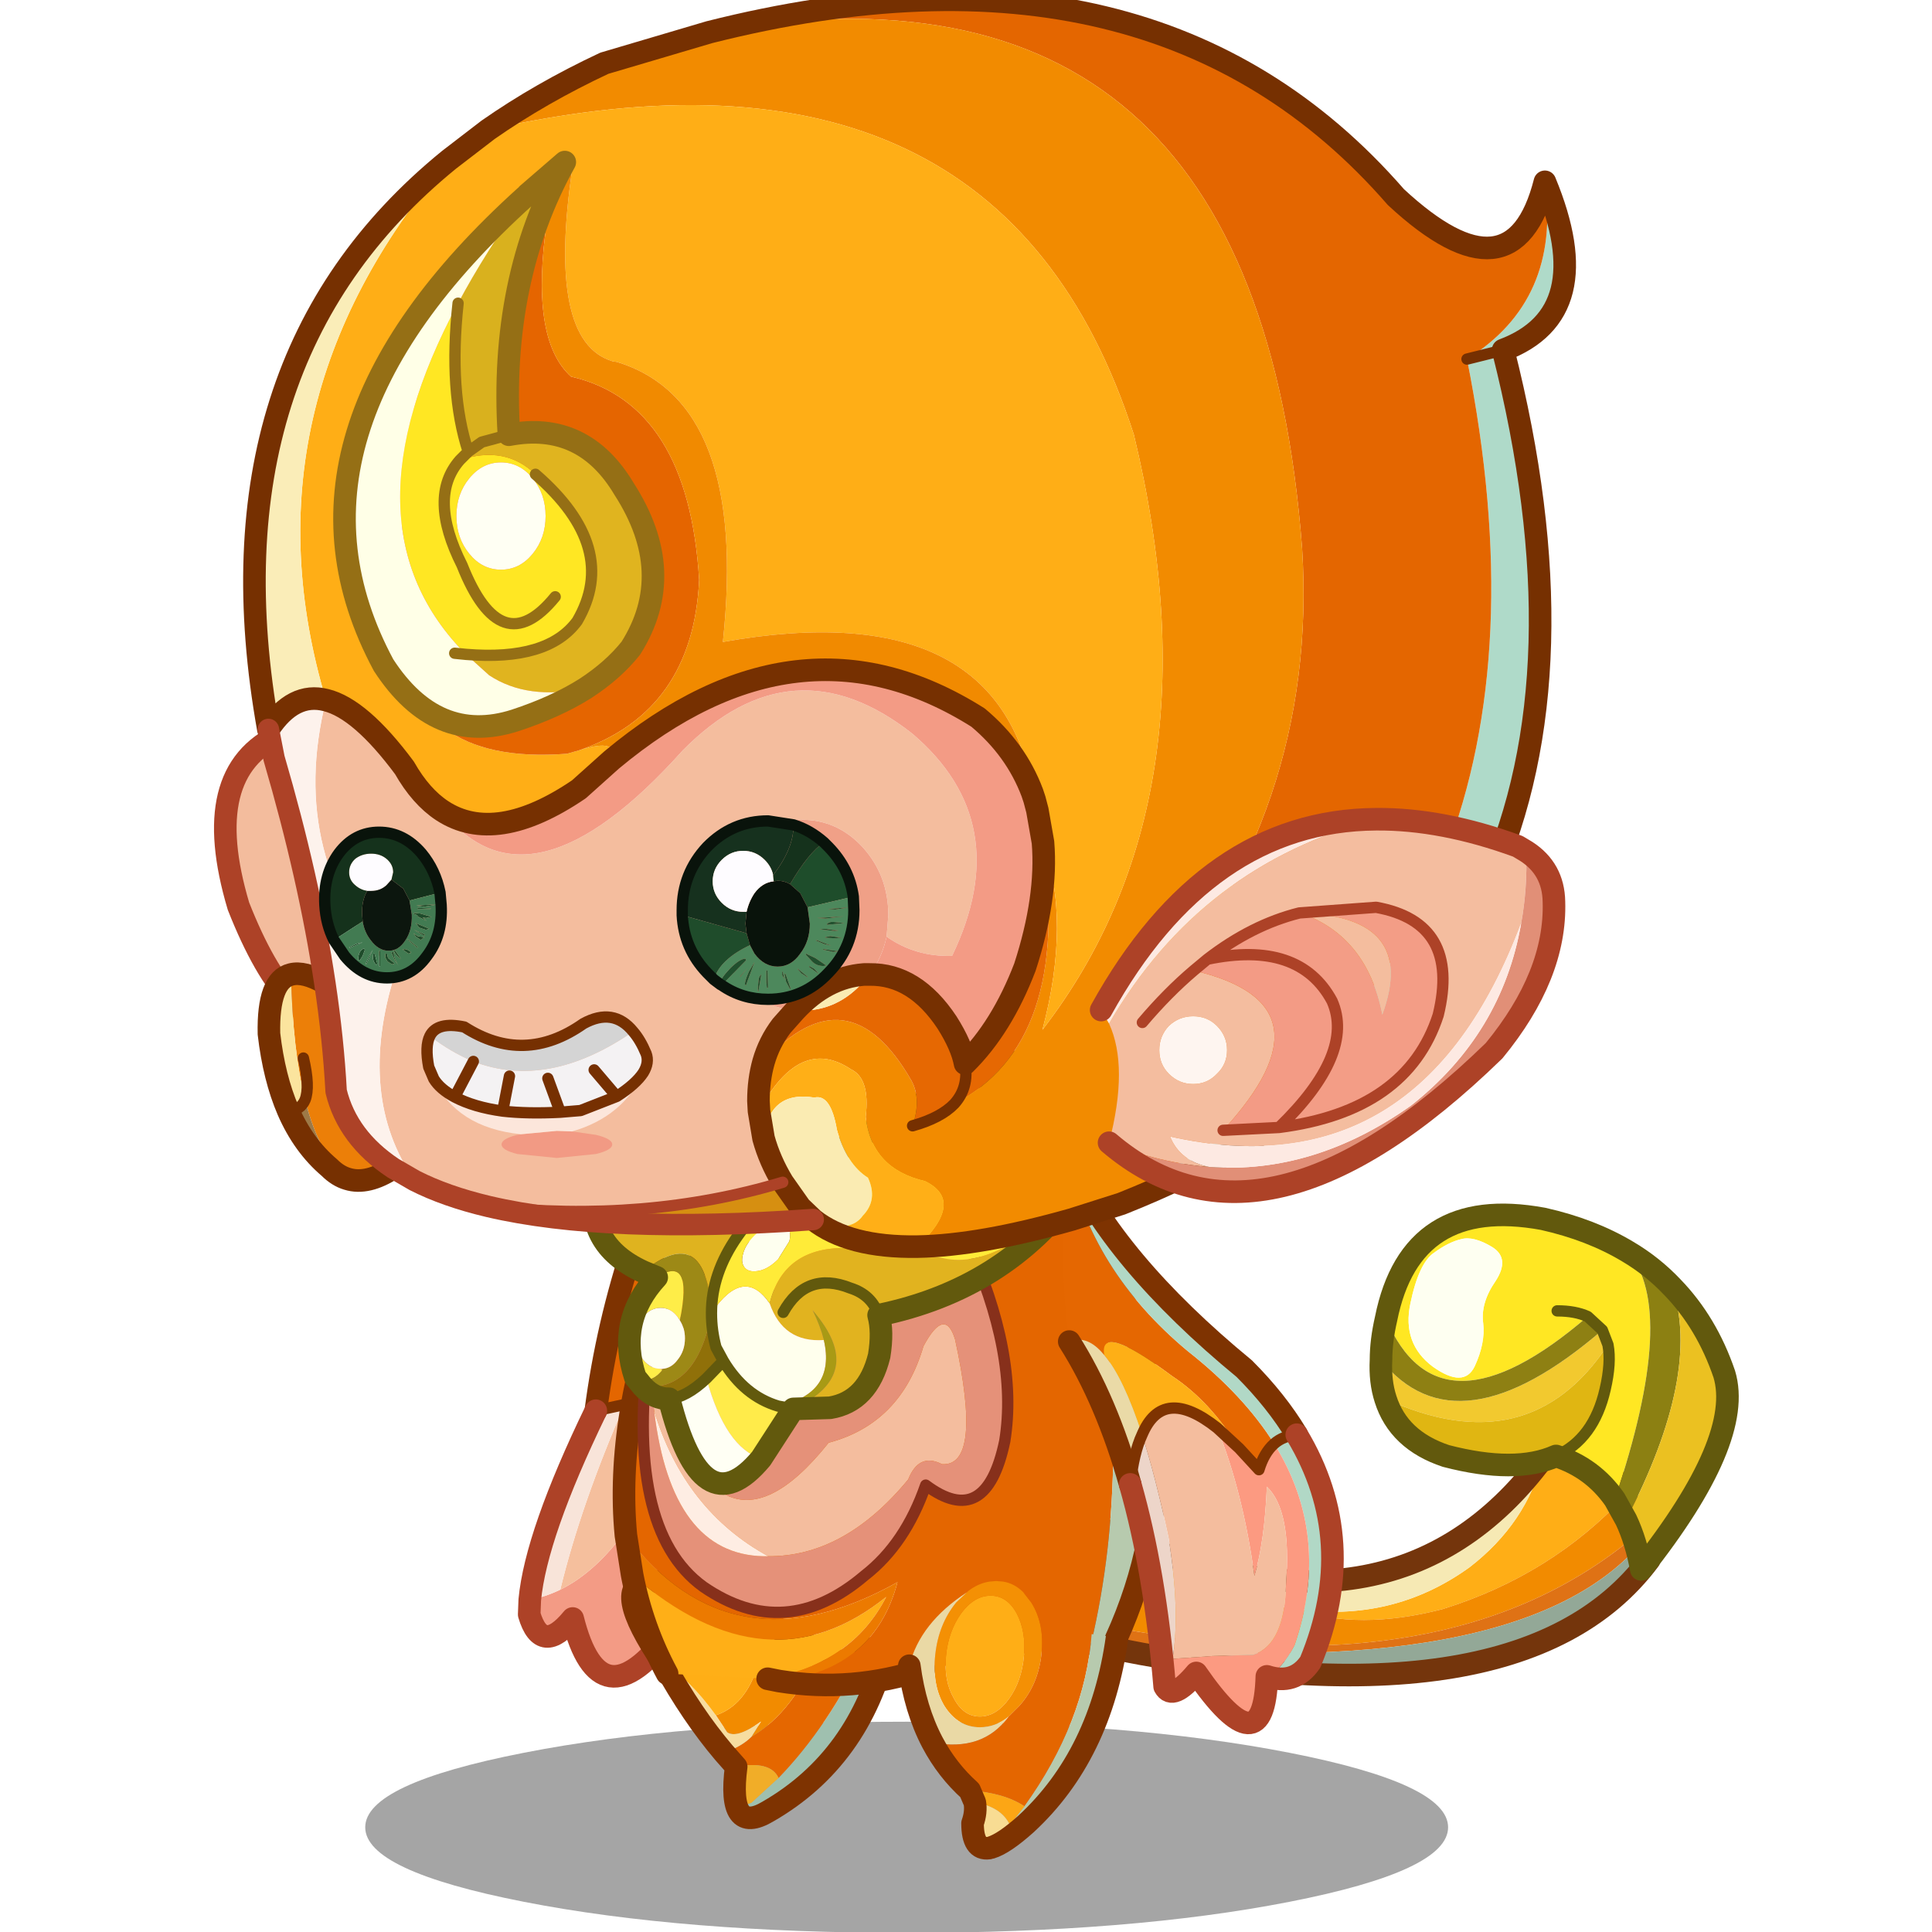 <svg xmlns:ffdec="https://www.free-decompiler.com/flash" xmlns:xlink="http://www.w3.org/1999/xlink" ffdec:objectType="frame" height="90" width="90" xmlns="http://www.w3.org/2000/svg"><use ffdec:characterId="26" height="91.25" transform="translate(0 -.5)" width="90.85" xlink:href="#a"/><defs><g id="a" transform="translate(0 .5)"><use ffdec:characterId="10" height="90" width="90.85" xlink:href="#b"/><use ffdec:characterId="25" height="105.2" transform="translate(4.558 -.52) scale(.868)" width="88.1" xlink:href="#c"/></g><g id="b"><use ffdec:characterId="8" height="90" width="90.85" xlink:href="#d"/><use ffdec:characterId="9" height="0" transform="matrix(.677 0 0 .676 12.6 .55)" width="0" xlink:href="#sprite9"/></g><g id="d"><use ffdec:characterId="6" height="90" width="90.85" xlink:href="#e"/><use ffdec:characterId="7" height="0" transform="matrix(.511 0 0 .511 5.55 0)" width="0" xlink:href="#sprite8"/></g><g id="e" transform="translate(.85)"><use ffdec:characterId="4" height="90" width="90" xlink:href="#f"/><use ffdec:characterId="5" height="0" transform="matrix(.854 0 0 .854 -.85 12.25)" width="0" xlink:href="#sprite7"/></g><g id="f"><use ffdec:characterId="1" height="0" transform="matrix(.665 0 0 .664 0 8.2)" width="0" xlink:href="#sprite5"/><use ffdec:characterId="3" height="83.3" transform="scale(1.449 1.08)" width="62.1" xlink:href="#g"/></g><g id="c" transform="translate(6.85 .6)"><use ffdec:characterId="11" height="18.7" transform="matrix(.606 0 0 .606 7.5 92.4)" width="95.9" xlink:href="#h"/><use ffdec:characterId="12" height="40.45" transform="matrix(.606 0 0 .606 15.694 66.044)" width="16.45" xlink:href="#i"/><use ffdec:characterId="13" height="22.95" transform="matrix(.606 0 0 .606 21.227 84.269)" width="24.5" xlink:href="#j"/><use ffdec:characterId="14" height="42.75" transform="matrix(.606 0 0 .606 45.744 64.594)" width="58.55" xlink:href="#k"/><use ffdec:characterId="15" height="46.6" transform="matrix(.606 0 0 .606 20.794 62.794)" width="49.05" xlink:href="#l"/><use ffdec:characterId="16" height="24.65" transform="matrix(.606 0 0 .606 36.094 84.85)" width="20.4" xlink:href="#m"/><use ffdec:characterId="17" height="52.05" transform="matrix(.606 0 0 .606 44.586 61.544)" width="25.45" xlink:href="#n"/><use ffdec:characterId="18" height="40.15" transform="matrix(.606 0 0 .606 19.144 55.887)" width="47.95" xlink:href="#o"/><use ffdec:characterId="19" height="112.4" transform="matrix(.606 0 0 .606 -.606 -.606)" width="120.6" xlink:href="#p"/><use ffdec:characterId="20" height="16.8" transform="matrix(.606 0 0 .606 5.03 43.753)" width="47.85" xlink:href="#q"/></g><g id="i"><path d="m13.8 15.05-1.35 19.6q-6.2 8.25-8.6-1.3Q1.1 36.7 0 33l.05-1.3q1.35-.25 2.7-.9 6.5-3.2 11.05-15.75" fill="#f39b85" fill-rule="evenodd" transform="translate(1 1)"/><path d="M8.45 14.4q2.6-.25 5.35.65Q9.25 27.6 2.75 30.8q1.85-7.6 5.7-16.4" fill="#f5bf9d" fill-rule="evenodd" transform="translate(1 1)"/><path d="M.05 31.7Q.6 25.9 5.9 14.95l2.55-.55q-3.85 8.8-5.7 16.4-1.35.65-2.7.9" fill="#f8e4d9" fill-rule="evenodd" transform="translate(1 1)"/><path d="M5.9 14.95Q6.9 7.3 9.35 0l5.1 5.7-.65 9.35q-2.75-.9-5.35-.65l-2.55.55" fill="#e46600" fill-rule="evenodd" transform="translate(1 1)"/><path d="M6.9 15.95Q7.9 8.3 10.35 1l5.1 5.7-.65 9.35" fill="none" stroke="#7e3301" stroke-linecap="round" stroke-linejoin="round" stroke-width="2"/><path d="m5.9 14.95 2.55-.55q2.6-.25 5.35.65" fill="none" stroke="#7e3301" stroke-linecap="round" stroke-linejoin="round" transform="translate(1 1)"/><path d="m14.8 16.05-1.35 19.6q-6.2 8.25-8.6-1.3Q2.1 37.7 1 34l.05-1.3q.55-5.8 5.85-16.75" fill="none" stroke="#ad4227" stroke-linecap="round" stroke-linejoin="round" stroke-width="2"/></g><g id="j"><path d="M10.2 11.5Q14.65 6.9 17.9.05L19.75 0Q17.35 9.8 9.3 14.45q-3.65 2.2-2.85-3.95.05 3.85 1.35 3.2l2.4-2.2" fill="#9fc0af" fill-rule="evenodd" transform="translate(3.75 6.9)"/><path d="M17.9.05Q14.65 6.9 10.2 11.5q-.7-1.55-3.75-1l-1.1-1.25q1.55-.5 2.45-1.4 3.75-2.2 5.95-7.65L17.9.05" fill="#e56700" fill-rule="evenodd" transform="translate(3.75 6.9)"/><path d="M13.75.2q-2.2 5.45-5.95 7.65l.85-1.35q-2.15 1.55-3 .95l-1-1.5q2.65-.9 3.7-4.4L13.75.2" fill="#f28b00" fill-rule="evenodd" transform="translate(3.75 6.9)"/><path d="M7.8 7.85q-.9.9-2.45 1.4-2.8-3.3-5.35-7.9 2.3 1.35 4.65 4.6l1 1.5q.85.6 3-.95L7.8 7.85" fill="#f7dda0" fill-rule="evenodd" transform="translate(3.75 6.9)"/><path d="M4.65 5.95Q2.3 2.7 0 1.35-9.45-12.6 13.75.2l-5.4 1.35q-1.05 3.5-3.7 4.4" fill="#ffae16" fill-rule="evenodd" transform="translate(3.75 6.9)"/><path d="m10.2 11.5-2.4 2.2q-1.3.65-1.35-3.2 3.05-.55 3.75 1" fill="#f1ad28" fill-rule="evenodd" transform="translate(3.75 6.9)"/><path d="M10.2 17.4q-.8 6.15 2.85 3.95Q21.1 16.7 23.5 6.9l-1.85.05M9.1 16.15l1.1 1.25m7.3-10.3Q-5.7-5.7 3.75 8.25q2.55 4.6 5.35 7.9" fill="none" stroke="#7e3301" stroke-linecap="round" stroke-linejoin="round" stroke-width="2"/></g><g id="k"><path d="M18.2 34.9q8.65 1.25 15.5-3.7 5.05-3.9 6.5-9.65 4.45-1.9 7.3 3.3-6.55 7.05-16.15 10.05-7.45 1.95-13.15 0" fill="#ffae16" fill-rule="evenodd" transform="translate(1 1)"/><path d="M1.45 27.9q9.1 5.9 16.75 7 5.7 1.95 13.15 0 9.6-3 16.15-10.05L48.85 28Q31.9 42.7.25 36.15l1.2-8.25" fill="#f28b00" fill-rule="evenodd" transform="translate(1 1)"/><path d="m0 37.95.25-1.8Q31.9 42.7 48.85 28l.25.8Q38.35 41.8 0 37.95" fill="#df7215" fill-rule="evenodd" transform="translate(1 1)"/><path d="m49.1 28.8.5 1.75Q38 46.1 0 37.95q38.35 3.85 49.1-9.15" fill="#93a897" fill-rule="evenodd" transform="translate(1 1)"/><path d="M40.2 21.55q-1.45 5.75-6.5 9.65-6.85 4.95-15.5 3.7-7.65-1.1-16.75-7Q26.8 39.5 40.2 21.55" fill="#f6e9b4" fill-rule="evenodd" transform="translate(1 1)"/><path d="M41.2 22.55Q27.8 40.5 2.45 28.9l-1.2 8.25-.25 1.8q38 8.15 49.6-7.4l-.5-1.75-.25-.8-1.35-3.15q-2.85-5.2-7.3-3.3z" fill="none" stroke="#74350c" stroke-linecap="round" stroke-linejoin="round" stroke-width="2"/><path d="M32.95 2.15q-1.1.25-2.4 1.2-1.35.9-2.1 4.5-.75 3.55 2 5.6 2.75 1.95 3.7-.05.95-2.05.75-3.8-.25-1.8 1.1-3.75 1.3-2-.3-3-1.65-1-2.75-.7M26.3 9.2q2.2-11 13.9-8.85 4.25.95 7.5 2.9 4.5 5.15-1.15 21.95-1.95-2.8-5.2-3.85 3.35-1.5 4.35-5.9.55-2.35.25-3.95l-.5-1.3-1.3-1.2Q31 20.3 26.3 9.2m15.15-.7q1.6 0 2.7.5-1.1-.5-2.7-.5" fill="#ffe723" fill-rule="evenodd" transform="translate(1 1)"/><path d="M26.25 16.3q-.5-1.55-.4-3.45 6.75 8.4 19.6-2.65l.5 1.3q-7 10.6-19.7 4.8" fill="#f2c92f" fill-rule="evenodd" transform="translate(1 1)"/><path d="M25.85 12.85q0-1.7.45-3.65Q31 20.3 44.15 9l1.3 1.2q-12.85 11.05-19.6 2.65" fill="#8e8013" fill-rule="evenodd" transform="translate(1 1)"/><path d="M41.35 21.35q-3.6 1.6-9.75 0-4.2-1.4-5.35-5.05 12.7 5.8 19.7-4.8.3 1.6-.25 3.95-1 4.4-4.35 5.9" fill="#e0b612" fill-rule="evenodd" transform="translate(1 1)"/><path d="M47.7 3.25q2.2 1.3 3.95 3.15 2.6 7.7-4.1 20.6l-1-1.8Q52.2 8.4 47.7 3.25" fill="#8c8012" fill-rule="evenodd" transform="translate(1 1)"/><path d="M51.65 6.4q3.05 3.15 4.6 7.7Q58 19.9 48.9 31.4q-.45-2.5-1.35-4.4 6.7-12.9 4.1-20.6" fill="#ebc121" fill-rule="evenodd" transform="translate(1 1)"/><path d="M32.95 2.15q1.1-.3 2.75.7 1.6 1 .3 3-1.35 1.95-1.1 3.75.2 1.75-.75 3.8-.95 2-3.7.05-2.75-2.05-2-5.6.75-3.6 2.1-4.5 1.3-.95 2.4-1.2" fill="#fefff1" fill-rule="evenodd" transform="translate(1 1)"/><path d="M26.85 13.85q0-1.7.45-3.65 2.2-11 13.9-8.85 4.25.95 7.5 2.9 2.2 1.3 3.95 3.15 3.05 3.15 4.6 7.7Q59 20.9 49.9 32.4q-.45-2.5-1.35-4.4l-1-1.8q-1.95-2.8-5.2-3.85-3.6 1.6-9.75 0-4.2-1.4-5.35-5.05-.5-1.55-.4-3.45" fill="none" stroke="#62590d" stroke-linecap="round" stroke-linejoin="round" stroke-width="2"/><path d="M45.45 10.2 44.15 9q-1.1-.5-2.7-.5m4 1.7.5 1.3q.3 1.6-.25 3.95-1 4.4-4.35 5.9" fill="none" stroke="#62590d" stroke-linecap="round" stroke-linejoin="round" transform="translate(1 1)"/></g><g id="l"><path d="M.15 31.35Q-.85 20.95 4 8l34.75-8 2.85 4.8q3.55 20.1-.25 36.1l-14.8 2.3q-6.35 2.1-12.85 1.05 8.45-1 10.5-8.75Q9.55 43.7.15 31.35" fill="#e46600" fill-rule="evenodd" transform="translate(1 1)"/><path d="M41.35 40.9q3.8-16 .25-36.1 9.85 18.35 1.95 35.75l-2.2.35" fill="#b7caae" fill-rule="evenodd" transform="translate(1 1)"/><path d="m12.7 44.05-8.9-.45Q1.6 39.5.7 34.85q12 10.4 22.5 1.95-3.05 5.95-10.5 7.25" fill="#ffaf17" fill-rule="evenodd" transform="translate(1 1)"/><path d="M12.7 44.05q7.45-1.3 10.5-7.25Q12.7 45.25.7 34.85l-.55-3.5Q9.55 43.7 24.2 35.5q-2.05 7.75-10.5 8.75l-1-.2" fill="#ec7a00" fill-rule="evenodd" transform="translate(1 1)"/><path d="M1.7 35.85q.9 4.65 3.1 8.75M42.6 5.8 39.75 1 5 9Q.15 21.95 1.15 32.35l.55 3.5m13 9.4q6.5 1.05 12.85-1.05M42.6 5.8q9.85 18.35 1.95 35.75m-30.85 3.5 1 .2" fill="none" stroke="#7e3301" stroke-linecap="round" stroke-linejoin="round" stroke-width="2"/><path d="M2.25 14h.1Q7.3 36.7 18.1 23.15q6.4-1.7 8.4-8.55 1.9-3.55 2.8-.6 2.45 11.25-1.15 11.05-2.05-1.05-3 1.35-5.65 6.85-12.4 6.8-7.4-4.05-10.1-12.85-.35-2.85-.4-6.35" fill="#f4bd9e" fill-rule="evenodd" transform="translate(1 1)"/><path d="m2.35 14-.05-.15v-.15l.05-.4L30.3 5.15Q34.95 15.3 33.7 23q-1.65 7.9-7 3.9-1.8 5.2-5.4 8-7.05 6-14.3 1Q-.05 30.8 2.25 14q.05 3.5.4 6.35 1.55 12.7 9.7 12.85h.4q6.75.05 12.4-6.8.95-2.4 3-1.35 3.6.2 1.15-11.05-.9-2.95-2.8.6-2 6.85-8.4 8.55Q7.3 36.7 2.35 14" fill="#e59179" fill-rule="evenodd" transform="translate(1 1)"/><path d="M2.65 20.35q2.7 8.8 10.1 12.85h-.4q-8.15-.15-9.7-12.85" fill="#feede3" fill-rule="evenodd" transform="translate(1 1)"/><path d="m2.3 13.7.05-.4L30.3 5.15Q34.95 15.3 33.7 23q-1.65 7.9-7 3.9-1.8 5.2-5.4 8-7.05 6-14.3 1Q-.05 30.8 2.25 14" fill="none" stroke="#87301b" stroke-linecap="round" stroke-linejoin="round" transform="translate(1 1)"/></g><g id="m"><path d="M4.6 2.85Q5.75 1.3 7.2 1.3q1.45 0 2.3 1.55.85 1.6.65 3.8-.2 2.2-1.3 3.75Q7.7 12 6.25 12q-1.45 0-2.3-1.6-.9-1.55-.7-3.75.2-2.2 1.35-3.8" fill="#ffae16" fill-rule="evenodd" transform="translate(1)"/><path d="M4.6 2.85q-1.15 1.6-1.35 3.8-.2 2.2.7 3.75.85 1.6 2.3 1.6 1.45 0 2.6-1.6 1.1-1.55 1.3-3.75.2-2.2-.65-3.8Q8.65 1.3 7.2 1.3q-1.45 0-2.6 1.55M8.8 12q-1.15.95-2.55.95-1.95 0-3.15-1.9Q2 9.2 2.3 6.5q.3-2.7 1.85-4.6L5.1 1l.1-.1Q6.1.2 7.1.05L7.7 0l.6.05q1 .15 1.8.95l.7.9q1.2 1.9.9 4.6-.3 2.7-1.95 4.55L8.8 12" fill="#f49004" fill-rule="evenodd" transform="translate(1)"/><path d="m5.1 1-.95.9Q2.6 3.8 2.3 6.5q-.3 2.7.8 4.55 1.2 1.9 3.15 1.9 1.4 0 2.55-.95-2.3 3.15-6.75 2.3Q.5 11.35 0 7.5.95 3.7 5.1 1" fill="#ead9a5" fill-rule="evenodd" transform="translate(1)"/><path d="M2.05 14.3q4.45.85 6.75-2.3l.95-.95Q11.4 9.2 11.7 6.5q.3-2.7-.9-4.6l-.7-.9 6.05 3.7q-.6 7.8-5.95 15.25-1.8-1.2-4.85-1.4-2-1.8-3.3-4.25" fill="#e46600" fill-rule="evenodd" transform="translate(1)"/><path d="m16.15 4.7 2.25.3q-1.45 10.4-8.05 16.5-1.95 1.75-3.1 2.1l1.65-2 1.3-1.65q5.35-7.45 5.95-15.25" fill="#b7caae" fill-rule="evenodd" transform="translate(1)"/><path d="m5.8 19.6-.45-1.05q3.05.2 4.85 1.4L8.9 21.6q-.75-1.6-3.1-2" fill="#fca615" fill-rule="evenodd" transform="translate(1)"/><path d="m7.25 23.6-.2.05q-1.45.2-1.45-2.2.35-1 .2-1.85 2.35.4 3.1 2l-1.65 2" fill="#f8dc93" fill-rule="evenodd" transform="translate(1)"/><path d="M1 7.5q.5 3.85 2.05 6.8 1.3 2.45 3.3 4.25l.45 1.05q.15.85-.2 1.85 0 2.4 1.45 2.2M19.4 5q-1.45 10.4-8.05 16.5-1.95 1.75-3.1 2.1" fill="none" stroke="#7e3301" stroke-linecap="round" stroke-linejoin="round" stroke-width="2"/></g><g id="n"><path d="M15.6 25.7q-2.6-4.2-5.95-6.4-6.5-4.85-6-1.85-1.5-1.85-3.1-1.2Q-.5 8.7.4 0q2.05 9.95 10.65 17.1Q16 21 18.7 25.3q-.9.8-1.35 2.3l-1.75-1.9" fill="#e56701" fill-rule="evenodd" transform="translate(.6 1)"/><path d="M18.7 25.3Q16 21 11.05 17.1 2.45 9.95.4 0q4.05 9.1 15.65 18.65 2.85 2.85 4.65 5.85-1.2.1-2 .8.8-.7 2-.8 5.65 9.4 1.2 20.15-1.4 2.05-3.85 1.25 1.25-.5 2.45-2.75 3.3-9.65-1.8-17.85" fill="#b1d8c6" fill-rule="evenodd" transform="translate(.6 1)"/><path d="m15.6 25.7 1.75 1.9q.45-1.5 1.35-2.3 5.1 8.2 1.8 17.85-1.2 2.25-2.45 2.75-.25 8.4-6.25-.3-2.1 2.5-2.8 1.2l.7-2.45 3.55-.25 3.6-.1q2.8-.95 2.9-6.3.5-6.5-1.7-8.6-.2 4.85-1.1 7.9-1-7.35-3.3-13.1l1.95 1.8" fill="#fc9a81" fill-rule="evenodd" transform="translate(.6 1)"/><path d="M7 24.5q1.85-4.4 6.65-.6 2.3 5.75 3.3 13.1.9-3.05 1.1-7.9 2.2 2.1 1.7 8.6-.1 5.35-2.9 6.3l-3.6.1-3.55.25q.7-4.15-.35-10.7Q8.2 28.2 7 24.5" fill="#f4bd9e" fill-rule="evenodd" transform="translate(.6 1)"/><path d="M3.65 17.45q-.5-3 6 1.85 3.35 2.2 5.95 6.4l-1.95-1.8q-4.8-3.8-6.65.6-1.65-5.05-3.35-7.05" fill="#feaf16" fill-rule="evenodd" transform="translate(.6 1)"/><path d="M5.95 28.9q.3-2.8 1.05-4.4 1.2 3.7 2.35 9.15 1.05 6.55.35 10.7L9 46.8q-.85-10.2-3.05-17.9" fill="#edd5c9" fill-rule="evenodd" transform="translate(.6 1)"/><path d="M.55 16.25q1.6-.65 3.1 1.2 1.7 2 3.35 7.05-.75 1.6-1.05 4.4-2.1-7.45-5.4-12.65" fill="#eadaa7" fill-rule="evenodd" transform="translate(.6 1)"/><path d="M21.3 25.5q-1.8-3-4.65-5.85Q5.05 10.1 1 1m.15 16.25q3.3 5.2 5.4 12.65" fill="none" stroke="#7e3301" stroke-linecap="round" stroke-linejoin="round" stroke-width="2"/><path d="m15.6 25.7 1.75 1.9q.45-1.5 1.35-2.3.8-.7 2-.8M7 24.5q1.85-4.4 6.65-.6l1.95 1.8m-9.65 3.2q.3-2.8 1.05-4.4" fill="none" stroke="#7e3301" stroke-linecap="round" stroke-linejoin="round" transform="translate(.6 1)"/><path d="M18.65 46.9q2.45.8 3.85-1.25 4.45-10.75-1.2-20.15M6.55 29.9q2.2 7.7 3.05 17.9.7 1.3 2.8-1.2 6 8.7 6.25.3" fill="none" stroke="#ad4227" stroke-linecap="round" stroke-linejoin="round" stroke-width="2"/></g><g id="o"><path d="M20.4 17.6q-3.6.25-4.8-3.25 1.25-5.05 6.95-4.9l8.2.85q4.95 1.3 12-5.9-6.3 8.7-17.5 11-.6-1.8-2.5-2.4-3.9-1.55-5.95 2.15 2.05-3.7 5.95-2.15 1.9.6 2.5 2.4.4 1.45.05 3.6-1 4.05-4.35 4.6l-3.25.1q6.65-3.05 1.7-8.75.7 1.45 1 2.65" fill="#e1b31f" fill-rule="evenodd" transform="translate(1 8.85)"/><path d="M10.45 15.25v-.05q2.85-4.2 5.15-.85 1.2 3.5 4.8 3.25 1.1 4.75-4.05 5.85-3-.9-4.85-4l-.65-1.2q-.4-1.5-.4-3" fill="#ffffed" fill-rule="evenodd" transform="translate(1 8.85)"/><path d="m17.35 8.85-1 1.6q-.8.8-1.6 1-.9.2-1.3-.2-.45-.45-.2-1.3.2-.8 1-1.6.75-.75 1.6-1 .85-.25 1.3.2.4.4.2 1.3" fill="#feffef" fill-rule="evenodd" transform="translate(1 8.85)"/><path d="M17.35 8.85q.2-.9-.2-1.3-.45-.45-1.3-.2-.85.25-1.6 1-.8.8-1 1.6-.25.85.2 1.3.4.4 1.3.2.8-.2 1.6-1l1-1.6m-1.75 5.5q-2.3-3.35-5.15.85 0-7 9.25-13.2 30.15-18.65 25.65-2l-2.6 4.4q-7.05 7.2-12 5.9l-8.2-.85q-5.7-.15-6.95 4.9" fill="#ffeb38" fill-rule="evenodd" transform="translate(1 8.85)"/><path d="M10.45 15.2q-.5-8.15-6.05-3.65Q-.95 9.1.2 3.6L19.7 2q-9.25 6.2-9.25 13.2" fill="#dfb31f" fill-rule="evenodd" transform="translate(1 8.85)"/><path d="M10.45 15.2v.05q-1.35 7-6.1 6.45l-.65-.8q1.3.65 2.35-.6v-.05l.05-.1q.8-.05 1.35-.8.65-.8.65-1.9 0-.9-.45-1.6 1.2-5.9-2.05-3.8l-1.2-.5q5.55-4.5 6.05 3.65" fill="#9d8916" fill-rule="evenodd" transform="translate(1 8.85)"/><path d="M5.6 12.05q3.25-2.1 2.05 3.8l-.2-.3q-.6-.8-1.5-.8t-1.55.8q-.6.8-.6 1.9 0 1.1.6 1.9.65.8 1.55.8l.1.1v.05Q5 21.55 3.7 20.9q-1.65-5 1.9-8.85" fill="#feed48" fill-rule="evenodd" transform="translate(1 8.85)"/><path d="M11.5 19.45q1.85 3.1 4.85 4l1.35.25-2.85 4.4Q11.7 27.15 10 21l1.5-1.55" fill="#ffeb4a" fill-rule="evenodd" transform="translate(1 8.85)"/><path d="M6.7 22.8q1.5-.1 3.3-1.8 1.7 6.15 4.85 7.1-5.25 6.3-8.15-5.3" fill="#fffff4" fill-rule="evenodd" transform="translate(1 8.85)"/><path d="M16.35 23.45q5.15-1.1 4.05-5.85-.3-1.2-1-2.65 4.95 5.7-1.7 8.75l-1.35-.25" fill="#a89a15" fill-rule="evenodd" transform="translate(1 8.85)"/><path d="M10.45 15.25q0 1.5.4 3l.65 1.2L10 21q-1.8 1.7-3.3 1.8-1.3.05-2.35-1.1 4.75.55 6.1-6.45" fill="#907009" fill-rule="evenodd" transform="translate(1 8.85)"/><path d="M7.65 15.85q.45.7.45 1.6 0 1.1-.65 1.9-.55.75-1.35.8h-.15q-.9 0-1.55-.8-.6-.8-.6-1.9 0-1.1.6-1.9.65-.8 1.55-.8t1.5.8l.2.3" fill="#fefff2" fill-rule="evenodd" transform="translate(1 8.85)"/><path d="m5.4 20.4 1.2.5q-3.55 3.85-1.9 8.85l.65.8q1.05 1.15 2.35 1.1 2.9 11.6 8.15 5.3l2.85-4.4 3.25-.1q3.35-.55 4.35-4.6.35-2.15-.05-3.6 11.2-2.3 17.5-11l2.6-4.4q4.5-16.65-25.65 2l-19.5 1.6q-1.15 5.5 4.2 7.95" fill="none" stroke="#62590d" stroke-linecap="round" stroke-linejoin="round" stroke-width="2"/><path d="M10.45 15.25q0 1.5.4 3l.65 1.2q1.85 3.1 4.85 4l1.35.25m-11-.9q1.5-.1 3.3-1.8l1.5-1.55m5.3-4.3q2.05-3.7 5.95-2.15 1.9.6 2.5 2.4m-14.8-.2q0-7 9.25-13.2" fill="none" stroke="#62590d" stroke-linecap="round" stroke-linejoin="round" transform="translate(1 8.85)"/></g><g id="p"><path d="M4.85 65.05 11.2 90.6Q5.7 91.8 1.15 80.25q-3.55-11.9 3.7-15.2" fill="#f3bc9d" fill-rule="evenodd" transform="translate(1 1)"/><path d="M5.85 66.05q-7.25 3.3-3.7 15.2Q6.7 92.8 12.2 91.6L5.85 66.05z" fill="none" stroke="#ad4227" stroke-linecap="round" stroke-linejoin="round" stroke-width="2"/><path d="M7.05 97.4Q5.95 93 5.8 86.3q1.15-.3 3 .75.75 5 1 9.6 1 4.1 5.05 6.8-2.3 1.5-4.05.95-2.5-2.05-3.75-7 .45-1.15-.15-3.7.6 2.55.15 3.7" fill="#ec7f08" fill-rule="evenodd" transform="translate(1 1)"/><path d="M5.8 86.3q.15 6.7 1.25 11.1-.4.95-1.5.95-1.25-2.9-1.7-6.8-.1-4.75 1.95-5.25" fill="#fbe49e" fill-rule="evenodd" transform="translate(1 1)"/><path d="M10.8 104.4q-.85-.25-1.6-1-2.3-1.95-3.65-5.05 1.1 0 1.5-.95 1.25 4.95 3.75 7" fill="#9d7947" fill-rule="evenodd" transform="translate(1 1)"/><path d="M6.55 99.35q-1.25-2.9-1.7-6.8-.1-4.75 1.95-5.25 1.15-.3 3 .75m6.05 16.4q-2.3 1.5-4.05.95-.85-.25-1.6-1-2.3-1.95-3.65-5.05" fill="none" stroke="#763001" stroke-linecap="round" stroke-linejoin="round" stroke-width="2"/><path d="M7.05 97.4q.45-1.15-.15-3.7m-1.35 4.65q1.1 0 1.5-.95" fill="none" stroke="#763001" stroke-linecap="round" stroke-linejoin="round" transform="translate(1 1)"/><path d="M116.85 16.1q4.85 11.7-3.7 14.9 14.3 56.5-33.8 75.6l-4.4 1.4 6.65-3.3q38.6-21.45 28.35-72.9 8.35-5.2 6.9-15.7m-3.7 14.9-3.2.8 3.2-.8" fill="#afdac9" fill-rule="evenodd" transform="translate(1 1)"/><path d="M42.85 2.85q39.45-9.95 60.8 14.6 10.4 9.65 13.2-1.35 1.45 10.5-6.9 15.7 10.25 51.45-28.35 72.9l-.15-15.1q15.35-17.85 13.9-41-4.1-54.4-52.5-45.75" fill="#e46600" fill-rule="evenodd" transform="translate(1 1)"/><path d="M23.25 11.5q4.65-3.25 10.3-5.9l9.3-2.75q48.4-8.65 52.5 45.75 1.45 23.15-13.9 41l.15 15.1-6.65 3.3q-8.1 2.3-13.65 2.4 4.25-4.05.65-5.8-4.75-1.1-5.25-5.7.4-3.4-1.3-4.2-4.55-3.05-8.15 3.7l-.05-.9q0-1.85.45-3.45 7.45-8.2 13.1 1.65.9 1.65.1 4 2.5-.7 3.7-1.95 10.4-5.35 7.85-23.15 2.5 6.95-.05 16.6 15.85-20.55 8.1-52.7-11.95-37.2-57.2-27" fill="#f28b00" fill-rule="evenodd" transform="translate(1 1)"/><path d="M72.4 74.6q2.55 17.8-7.85 23.15-1.2 1.25-3.7 1.95.8-2.35-.1-4-5.65-9.85-13.1-1.65.5-1.75 1.6-3.2l1.2-1.35h.6q3.15 0 5.4-2.5l.6-.7q4-.05 6.85 4.25 1.3 2.05 1.6 3.65 3.25-3.2 5.3-8.55 2-6.15 1.6-11.05m-7.85 23.15q1.3-1.45.95-3.55.35 2.1-.95 3.55" fill="#e66802" fill-rule="evenodd" transform="translate(1 1)"/><path d="M61.3 110.4q-6.1.1-9.25-2.4 3.2 1.35 4.4-.35 1.35-1.4.45-3.35-1.9-1.2-2.75-4.25-.55-3.2-2-2.85-4-.65-4.5 3.6l-.4-2.4q3.6-6.75 8.15-3.7 1.7.8 1.3 4.2.5 4.6 5.25 5.7 3.6 1.75-.65 5.8" fill="#ffaf17" fill-rule="evenodd" transform="translate(1 1)"/><path d="M50.45 89.5q2.75-2.95 6.1-3.2h.5l-.6.7q-2.25 2.5-5.4 2.5h-.6m1.6 18.5-1.15-1.1-1.55-2.2q-1.15-1.9-1.7-3.9.5-4.25 4.5-3.6 1.45-.35 2 2.85.85 3.05 2.75 4.25.9 1.95-.45 3.35-1.2 1.7-4.4.35" fill="#faebb2" fill-rule="evenodd" transform="translate(1 1)"/><path d="m19.8 14.15 3.45-2.65q45.25-10.2 57.2 27 7.75 32.15-8.1 52.7 2.55-9.65.05-16.6l-.5-2.85-.25-.95q-2.8-18.35-27.6-13.95 2.25-21.25-9.4-24.8L34.3 32q-5.9-1.75-3.55-17.3Q15.9 25.8 15.9 44.15l-.05.55q-.75 5.1-.5 10.7.6 12.45 14.9 11.35l.7-.2.35-.1q3.6-1.15 2.9.85l-2.9 2.6q-7.35 5-12.1 1.9-1.9-1.25-3.35-3.8-3.9-5.25-6.95-6-7.75-26 10.9-47.85" fill="#ffae16" fill-rule="evenodd" transform="translate(1 1)"/><path d="M23.3 106.85q-3.8-.9-6.55-2.3-5.15-7.4-1.75-18.3Q5.4 76.05 8.9 62q3.05.75 6.95 6 1.45 2.55 3.35 3.8 7.7 9.85 21.3-5.35 9.7-9.8 20.3-1.5 9.25 7.85 3.55 19.7-3.25.1-5.8-1.7l.15-1.9q0-3.5-2.25-6-2.25-2.45-5.4-2.45-3.15 0-5.4 2.45-2.25 2.5-2.25 6T45.65 87q2 2.25 4.8 2.5l-1.2 1.35q-1.1 1.45-1.6 3.2-.45 1.6-.45 3.45l.05.9.4 2.4q.55 2 1.7 3.9-12.15 3.65-26.05 2.15" fill="#f4bd9e" fill-rule="evenodd" transform="translate(1 1)"/><path d="m71.65 70.8.25.95.5 2.85q.4 4.9-1.6 11.05-2.05 5.35-5.3 8.55-.3-1.6-1.6-3.65-2.85-4.3-6.85-4.25 1.1-1.5 1.5-3.35 2.55 1.8 5.8 1.7 5.7-11.85-3.55-19.7-10.6-8.3-20.3 1.5-13.6 15.2-21.3 5.35 4.75 3.1 12.1-1.9l2.9-2.6q16.55-13.8 32.45-3.75 3.35 2.8 4.8 6.65l.2.6" fill="#f39b85" fill-rule="evenodd" transform="translate(1 1)"/><path d="M50.45 89.5q-2.8-.25-4.8-2.5-2.25-2.45-2.25-5.95t2.25-6q2.25-2.45 5.4-2.45 3.15 0 5.4 2.45 2.25 2.5 2.25 6l-.15 1.9q-.4 1.85-1.5 3.35h-.5q-3.35.25-6.1 3.2" fill="#f0a087" fill-rule="evenodd" transform="translate(1 1)"/><path d="m16.75 104.55-1.9-1.1q-4.05-2.7-5.05-6.8-.25-4.6-1-9.6-1.4-9.3-4.5-19.9l-.5-2.55Q6 61.25 8.9 62 5.4 76.05 15 86.25q-3.4 10.9 1.75 18.3" fill="#fdf2ec" fill-rule="evenodd" transform="translate(1 1)"/><path d="M3.8 64.6q-5.85-32.65 16-50.45Q1.15 36 8.9 62q-2.9-.75-5.1 2.6" fill="#faedb8" fill-rule="evenodd" transform="translate(1 1)"/><path d="m31.3 66.45-.35.1-.7.2q-14.3 1.1-14.9-11.35-.25-5.6.5-10.7l.05-.55Q18.15 29.6 28.5 19.4 26.9 30 30.6 33.35q10.4 2.4 11.35 18Q41.4 63 31.3 66.45" fill="#e56500" fill-rule="evenodd" transform="translate(1 1)"/><path d="M15.9 44.15q0-18.35 14.85-29.45Q28.4 30.25 34.3 32l.35.05q11.65 3.55 9.4 24.8 24.8-4.4 27.6 13.95l-.2-.6q-1.45-3.85-4.8-6.65Q50.75 53.5 34.2 67.3q.7-2-2.9-.85Q41.4 63 41.95 51.35q-.95-15.6-11.35-18Q26.9 30 28.5 19.4 18.15 29.6 15.9 44.15" fill="#f18a00" fill-rule="evenodd" transform="translate(1 1)"/><path d="M52.05 108q-18.3 1.3-28.75-1.15 13.9 1.5 26.05-2.15l1.55 2.2 1.15 1.1" fill="#d68f11" fill-rule="evenodd" transform="translate(1 1)"/><path d="M24.25 12.5q4.65-3.25 10.3-5.9l9.3-2.75q39.45-9.95 60.8 14.6 10.4 9.65 13.2-1.35 4.85 11.7-3.7 14.9 14.3 56.5-33.8 75.6l-4.4 1.4q-8.1 2.3-13.65 2.4-6.1.1-9.25-2.4l-1.15-1.1-1.55-2.2q-1.15-1.9-1.7-3.9l-.4-2.4-.05-.9q0-1.85.45-3.45.5-1.75 1.6-3.2l1.2-1.35q2.75-2.95 6.1-3.2h.5q4-.05 6.85 4.25 1.3 2.05 1.6 3.65 3.25-3.2 5.3-8.55 2-6.15 1.6-11.05l-.5-2.85-.25-.95-.2-.6q-1.45-3.85-4.8-6.65Q51.75 54.5 35.2 68.3l-2.9 2.6q-7.35 5-12.1 1.9-1.9-1.25-3.35-3.8-3.9-5.25-6.95-6-2.9-.75-5.1 2.6-5.85-32.65 16-50.45l3.45-2.65" fill="none" stroke="#763001" stroke-linecap="round" stroke-linejoin="round" stroke-width="2"/><path d="M49.35 104.7q-12.15 3.65-26.05 2.15" fill="none" stroke="#ad4227" stroke-linecap="round" stroke-linejoin="round" transform="translate(1 1)"/><path d="M53.05 109q-18.3 1.3-28.75-1.15-3.8-.9-6.55-2.3l-1.9-1.1q-4.05-2.7-5.05-6.8-.25-4.6-1-9.6-1.4-9.3-4.5-19.9l-.5-2.55" fill="none" stroke="#ad4227" stroke-linecap="round" stroke-linejoin="round" stroke-width="1.9"/><path d="M64.55 97.75q-1.2 1.25-3.7 1.95m4.65-5.5q.35 2.1-.95 3.55m45.4-65.95 3.2-.8" fill="none" stroke="#763001" stroke-linecap="round" stroke-linejoin="round" transform="translate(1 1)"/><path d="M24.55 98.4q-2.55-.35-4.25-1.25L21.95 94l-1.65 3.15q-1.3-.7-1.85-1.6L18 94.5q-.35-1.85.1-2.75Q20 93.2 21.95 94q6.6 2.55 14.15-2.65.65.75 1.15 1.95.3.8-.25 1.7-.65 1-2.35 2.1l-3.2 1.25-1.8.15q-2.9.15-5.1-.1l.6-3.1-.6 3.1m4-2.9 1.1 3-1.1-3m6.1 1.6-2-2.35 2 2.35" fill="#f4f2f3" fill-rule="evenodd" transform="translate(1 1)"/><path d="M21.95 94q-1.95-.8-3.85-2.25.65-1.3 3.05-.8 5.3 3.4 10.55-.3 2.65-1.45 4.4.7-7.55 5.2-14.15 2.65" fill="#d4d4d4" fill-rule="evenodd" transform="translate(1 1)"/><path d="m26.15 100.45 3.2-.3 1.35.05 2.1.3q1.45.35 1.45.85t-1.45.85l-3.45.35-3.5-.35q-1.4-.35-1.4-.85t1.4-.85l.3-.05" fill="#f29a84" fill-rule="evenodd" transform="translate(1 1)"/><path d="M20.3 97.15q1.7.9 4.25 1.25 2.2.25 5.1.1l1.8-.15 3.2-1.25Q36.35 96 37 95q-1.8 3.9-6.3 5.2l-1.35-.05-3.2.3q-5.7-.6-7.7-4.9.55.9 1.85 1.6" fill="#fce6db" fill-rule="evenodd" transform="translate(1 1)"/><path d="M20.3 97.15q1.7.9 4.25 1.25l.6-3.1m-4.85 1.85L21.95 94m-3.85-2.25q-.45.9-.1 2.75l.45 1.05q.55.9 1.85 1.6m15.8-5.8q-1.75-2.15-4.4-.7-5.25 3.7-10.55.3-2.4-.5-3.05.8M37 95q-.65 1-2.35 2.1l-3.2 1.25-1.8.15q-2.9.15-5.1-.1m8.1-3.65 2 2.35m-5 1.4-1.1-3M37 95q.55-.9.25-1.7-.5-1.2-1.15-1.95" fill="none" stroke="#763001" stroke-linecap="round" stroke-linejoin="round" transform="translate(1 1)"/><path d="m26.75 17.2 3.3-2.85Q24.25 24.8 25.1 38.5l-2.4.65-1.2.85q-1.75-5.35-.9-13.15 2.4-4.5 5.95-9.45l.2-.2" fill="#d9b11e" fill-rule="evenodd" transform="translate(1 1)"/><path d="M20.6 26.85q-.85 7.8.9 13.15l-.75.75q-2.85 3.25.2 9.3 3.45 8.7 8.25 2.8-4.8 5.9-8.25-2.8-3.05-6.05-.2-9.3 4-1.35 6.7 1.25 7.5 6.5 3.7 13-2.6 3.55-9.85 2.95-11.3-11.35-.7-31.1m3.8 14.1q-1.65 0-2.8 1.4t-1.15 3.35q0 1.95 1.15 3.35 1.15 1.4 2.8 1.4t2.8-1.4q1.15-1.4 1.15-3.35 0-1.95-1.15-3.35-1.15-1.4-2.8-1.4" fill="#ffe723" fill-rule="evenodd" transform="translate(1 1)"/><path d="M24.4 40.95q1.65 0 2.8 1.4t1.15 3.35q0 1.95-1.15 3.35-1.15 1.4-2.8 1.4t-2.8-1.4q-1.15-1.4-1.15-3.35 0-1.95 1.15-3.35 1.15-1.4 2.8-1.4" fill="#fffff3" fill-rule="evenodd" transform="translate(1 1)"/><path d="m21.5 40 1.2-.85 2.4-.65q6.6-1.25 10.2 4.8 4.8 7.45.6 14.1-1.55 1.95-4 3.55-5.15 1.1-8.55-1.15l-2.05-1.85q7.25.6 9.85-2.95 3.8-6.5-3.7-13-2.7-2.6-6.7-1.25l.75-.75" fill="#e0b41f" fill-rule="evenodd" transform="translate(1 1)"/><path d="M26.55 17.4Q23 22.35 20.6 26.85q-10.6 19.75.7 31.1l2.05 1.85q3.4 2.25 8.55 1.15-2.6 1.65-6.25 2.85-7 2.25-11.65-4.9Q3.1 38.6 26.55 17.4M21.3 57.95l-1-.1 1 .1" fill="#ffffe7" fill-rule="evenodd" transform="translate(1 1)"/><path d="M20.6 26.85q-.85 7.8.9 13.15l1.2-.85 2.4-.65m4.1 14.35q-4.8 5.9-8.25-2.8-3.05-6.05-.2-9.3l.75-.75m5.95 2q7.5 6.5 3.7 13-2.6 3.55-9.85 2.95l-1-.1" fill="none" stroke="#956f15" stroke-linecap="round" stroke-linejoin="round" transform="translate(1 1)"/><path d="M26.1 39.5q-.85-13.7 4.95-24.15l-3.3 2.85M26.1 39.5q6.6-1.25 10.2 4.8 4.8 7.45.6 14.1-1.55 1.95-4 3.55-2.6 1.65-6.25 2.85-7 2.25-11.65-4.9Q4.1 39.6 27.55 18.4" fill="none" stroke="#956f15" stroke-linecap="round" stroke-linejoin="round" stroke-width="2"/><path d="M93.3 99.85q11.35-1.45 14.1-9.95 2-8.2-5.5-9.55l-6.8.5q-4.2 1.05-8.15 4.1l-1.2 1q12.85 3 2.6 14.15l4.95-.25m-12.1-9.3q2.25-2.65 4.55-4.6-2.3 1.95-4.55 4.6m-2.95.1q8.15-14.05 23.65-18.1 5.85-.05 12.55 2.4l.75.45q.1 3.35-.45 6.35-8.95 23.85-31.1 18.9.9 2.2 3.5 2.7-4.4-.35-8.9-2.15 1.75-6.75 0-10.55M85.7 90q-1.25 0-2.15.85-.85.9-.85 2.15t.85 2.1q.9.9 2.15.9t2.1-.9q.9-.85.9-2.1t-.9-2.15q-.85-.85-2.1-.85" fill="#f4bd9f" fill-rule="evenodd" transform="translate(1 1)"/><path d="M86.95 84.95q3.95-3.05 8.15-4.1l6.8-.5q7.5 1.35 5.5 9.55-2.75 8.5-14.1 9.95 6.75-6.55 4.7-11.2-2.9-5.4-11.05-3.7m15.5 4.9q3.2-8.7-7.25-9 5.9 2.05 7.25 9" fill="#f39d86" fill-rule="evenodd" transform="translate(1 1)"/><path d="M102.45 89.85q-1.35-6.95-7.25-9 10.45.3 7.25 9" fill="#f4bd9e" fill-rule="evenodd" transform="translate(1 1)"/><path d="m93.3 99.85-4.95.25q10.25-11.15-2.6-14.15l1.2-1q8.15-1.7 11.05 3.7 2.05 4.65-4.7 11.2" fill="#f39b85" fill-rule="evenodd" transform="translate(1 1)"/><path d="M115.2 75.4q2.4 1.55 2.45 4.45.2 6.5-5.3 13.2-20.4 19.85-34.1 8.15 4.5 1.8 8.9 2.15Q96.4 104 105 97.9q8.05-6.35 9.75-16.15.55-3 .45-6.35" fill="#e18f77" fill-rule="evenodd" transform="translate(1 1)"/><path d="m78.25 90.65-.7-1.2q9.3-16.8 24.35-16.9-15.5 4.05-23.65 18.1m36.5-8.9q-1.7 9.8-9.75 16.15-8.6 6.1-17.85 5.45-2.6-.5-3.5-2.7 22.15 4.95 31.1-18.9" fill="#fde9e2" fill-rule="evenodd" transform="translate(1 1)"/><path d="M85.7 90q1.25 0 2.1.85.9.9.9 2.15t-.9 2.1q-.85.9-2.1.9t-2.15-.9q-.85-.85-.85-2.1t.85-2.15q.9-.85 2.15-.85" fill="#fef5f0" fill-rule="evenodd" transform="translate(1 1)"/><path d="M102.9 73.55q-15.05.1-24.35 16.9m24.35-16.9q5.85-.05 12.55 2.4l.75.45q2.4 1.55 2.45 4.45.2 6.5-5.3 13.2-20.4 19.85-34.1 8.15" fill="none" stroke="#ad4227" stroke-linecap="round" stroke-linejoin="round" stroke-width="2"/><path d="M86.95 84.95q3.95-3.05 8.15-4.1l6.8-.5q7.5 1.35 5.5 9.55-2.75 8.5-14.1 9.95l-4.95.25m-2.6-14.15q-2.3 1.95-4.55 4.6m4.55-4.6 1.2-1q8.15-1.7 11.05 3.7 2.05 4.65-4.7 11.2" fill="none" stroke="#ad4227" stroke-linecap="round" stroke-linejoin="round" transform="translate(1 1)"/></g><g id="q"><path d="m53 74.6.4.4q1.85 1.9 2.2 4.4l-4.05.95-.65-1.25-.9-.8q1.65-2.8 3-3.7" fill="#1e4d2b" fill-rule="evenodd" transform="translate(-8.3 -72.2)"/><path d="m55.6 79.4.05 1.2q0 3.25-2.25 5.55-2.2 2.35-5.35 2.35-2.3 0-4.1-1.25l2.15-2.2-.05-.15q-.5 0-1.4.9-.85.9-.85 1.3l.05.1-.6-.45q.55-1.8 3.2-3.05l.4.75q.85 1.15 2.05 1.15 1.2 0 2-1.15.85-1.1.85-2.65l-.2-1.45 4.05-.95m-2.25 1.1.65.05 1.25-.2-1.9.15m-4 5.55h-.05v.3l.2.35-.15-.65m.25.2h-.1l.15.7.35.65.05-.05-.45-1.3m-2.4.7-.05.45v.4h.05l.25-1.5q-.25.2-.25.65m.7-1V87l.05.5.1-.05-.05-1.5h-.1m-2.35.55h.05l.65-.8-.7.8m.5.75h.05l.75-2.05-.5.85q-.35.8-.35 1.1l.05.1m6.35-5.95.75.05 1.6-.2-2.35.15m-1.7 4.5h-.05l.35.4.55.35v-.05l-.85-.7m1-.25v.1l.85.6-.4-.45-.45-.25m.25-.4q.4.4 1 .4l.3-.05h-.05l-.95-.65-.85-.4v.1l.55.6m.4-1.9-.05.05.7.3.65.15-1.3-.5m1.7-.15.3-.05h.3l-1.1-.15-.45.1.05.05.9.05m-.25 1.2.55-.05-1.4-.2-.05.05.9.2m.1-2.65q-.45-.05-.65.2l.05.05 1.5-.15-.9-.1m.05.8.35-.05-.55-.05-.6-.1-.55.05 1.35.15" fill="#4d885c" fill-rule="evenodd" transform="translate(-8.3 -72.2)"/><path d="M13.7 84.2v1.35l-.05.05-.05-.05V84.2h.1m1.3-.05.5.7v.05q-.45-.3-.6-.75h.1m-2.65-.05-.2.55-.25.4h-.15q0-.85.5-1.05l.1.1m-.2-.65-1.15.5-.05-.05.6-.3.6-.15m.25 1.95.3-.7.35-.6-.55 1.25-.1.05m2.3-1.05.2-.05q0 .6.45 1.25l-.35-.5-.3-.7m-.55.1h.15l.1.4.55.45v.05l-.2.05-.4-.25-.2-.35v-.35m-.95 0 .25.9-.1.1q-.3-.3-.3-.7l.05-.3h.1m30.05 2.3-.6-.6q-2.05-2.15-2.2-5.1l5.7 1.6.3 1.05q-2.65 1.25-3.2 3.05M16.9 80.2l1.45-.1h.45l-1.25.2-.65-.1m.35.7 1 .3-.5.1-.3-.05.3.25.05.05-.8-.4v-.1l-.3-.1v-.1l.55.05m-.25-.5 1.2.05-.05.05H17v-.1m.75 1.95-.6-.2-.3-.4 1.2.5-.3.1m-.1.4v.15l-.95-.55.95.4M16.4 84.3v.1l-.2.05-.5-.35q.25-.15.7.2m-.2-1.1.8.65v.1l-.9-.75h.1m.65-.25-.2-.3.35.25.6.1-.3.25-.45-.3" fill="#1f4c2b" fill-rule="evenodd" transform="translate(-8.3 -72.2)"/><path d="m46.15 82.65-.1-.85.1-1.05q.2-.9.7-1.65.7-.95 1.7-1.05l.35-.05q.6 0 1.1.3l.9.8.65 1.25.2 1.45q0 1.55-.85 2.65-.8 1.15-2 1.15t-2.05-1.15l-.4-.75-.3-1.05" fill="#09130b" fill-rule="evenodd" transform="translate(-8.3 -72.2)"/><path d="M40.45 81.05v-.45q0-3.25 2.2-5.6 2.25-2.3 5.4-2.3l2.25.35q.05 2.05-1.8 4.45-.15-.75-.75-1.35-.8-.8-1.9-.8-1.1 0-1.9.8-.8.8-.8 1.9 0 1.1.8 1.9.8.8 1.9.8h.3l-.1 1.05.1.85-5.7-1.6" fill="#16311e" fill-rule="evenodd" transform="translate(-8.3 -72.2)"/><path d="M12.55 78.9q-.6-.1-1.05-.5-.55-.45-.55-1.15t.55-1.2q.6-.45 1.4-.45.8 0 1.35.45.6.5.6 1.2l-.15.65-.45.5q-.55.5-1.35.5h-.35m33.6 1.85h-.3q-1.1 0-1.9-.8-.8-.8-.8-1.9 0-1.1.8-1.9.8-.8 1.9-.8 1.1 0 1.9.8.6.6.75 1.35l.05.55q-1 .1-1.7 1.05-.5.75-.7 1.65" fill="#fefcff" fill-rule="evenodd" transform="translate(-8.3 -72.2)"/><path d="m14.7 77.9.15-.65q0-.7-.6-1.2-.55-.45-1.35-.45t-1.4.45q-.55.5-.55 1.2t.55 1.15q.45.4 1.05.5-.5.85-.45 2.1l.05.6-2.55 1.65q-.7-1.4-.8-3.1-.15-2.7 1.25-4.6 1.4-1.85 3.55-1.85t3.75 1.85q1.25 1.5 1.65 3.5l-2.7.7-.55-1.05-1.05-.8m35.6-4.85q1.45.45 2.7 1.55-1.35.9-3 3.7-.5-.3-1.1-.3l-.35.05-.05-.55q1.85-2.4 1.8-4.45" fill="#15321c" fill-rule="evenodd" transform="translate(-8.3 -72.2)"/><path d="M43.95 87.25h-.05l-.05-.05-.05-.1q0-.4.85-1.3.9-.9 1.4-.9l.05.15-2.15 2.2m9.4-6.75 1.9-.15-1.25.2-.65-.05m-7.3 6.75-.05-.1q0-.3.35-1.1l.5-.85-.75 2.05h-.05m-.5-.75.7-.8-.65.8h-.05m2.35-.55h.1l.05 1.5-.1.05-.05-.5v-1.05m-.7 1q0-.45.25-.65l-.25 1.5h-.05v-.4l.05-.45m2.4-.7.45 1.3-.05.05-.35-.65-.15-.7h.1m-.25-.2.15.65-.2-.35v-.3h.05m4.6-3.6-1.35-.15.55-.05.6.1.55.05-.35.05m-.05-.8.9.1-1.5.15-.05-.05q.2-.25.65-.2m-.1 2.65-.9-.2.05-.05 1.4.2-.55.05m.25-1.2-.9-.05-.05-.05.45-.1 1.1.15h-.3l-.3.05m-1.7.15 1.3.5-.65-.15-.7-.3.05-.05m-.4 1.9-.55-.6v-.1l.85.4.95.65h.05l-.3.05q-.6 0-1-.4m-.25.4.45.25.4.45-.85-.6v-.1m-1 .25.85.7v.05L51 86.2l-.35-.4h.05m1.7-4.5 2.35-.15-1.6.2-.75-.05" fill="#21502e" fill-rule="evenodd" transform="translate(-8.3 -72.2)"/><path d="m16.3 79.75 2.7-.7.1 1.1q.15 2.65-1.25 4.5-1.4 1.95-3.55 1.95t-3.75-1.95l-.95-1.4 2.55-1.65q.15.95.7 1.65.7.95 1.6.95.9 0 1.5-.95.6-.9.55-2.25l-.2-1.25m-3.1 4.7h-.1l-.05.3q0 .4.3.7l.1-.1-.25-.9m.95 0v.35l.2.35.4.25.2-.05v-.05l-.55-.45-.1-.4h-.15m.55-.1.3.7.35.5q-.45-.65-.45-1.25l-.2.05m-2.3 1.05.1-.05.55-1.25-.35.6-.3.7m-.25-1.95-.6.15-.6.3.05.05 1.15-.5m.2.65-.1-.1q-.5.2-.5 1.05h.15l.25-.4.2-.55m2.65.05h-.1q.15.45.6.75v-.05l-.5-.7m-1.3.05h-.1v1.35l.05.05.05-.05V84.2m3.15-1.25.45.3.3-.25-.6-.1-.35-.25.2.3m-.65.25h-.1l.9.75v-.1l-.8-.65m.2 1.1q-.45-.35-.7-.2l.5.35.2-.05v-.1m1.25-1.55-.95-.4.95.55v-.15m.1-.4.3-.1-1.2-.5.3.4.6.2M17 80.4v.1h1.15l.05-.05-1.2-.05m.25.5-.55-.05v.1l.3.1v.1l.8.4-.05-.05-.3-.25.3.05.5-.1-1-.3m-.35-.7.65.1 1.25-.2h-.45l-1.45.1" fill="#427b52" fill-rule="evenodd" transform="translate(-8.3 -72.2)"/><path d="m14.7 77.9 1.05.8.55 1.05.2 1.25q.05 1.35-.55 2.25-.6.95-1.5.95t-1.6-.95q-.55-.7-.7-1.65l-.05-.6q-.05-1.25.45-2.1h.35q.8 0 1.35-.5l.45-.5" fill="#0c160e" fill-rule="evenodd" transform="translate(-8.3 -72.2)"/><path d="M19 79.05q-.4-2-1.65-3.5-1.6-1.85-3.75-1.85t-3.55 1.85q-1.4 1.9-1.25 4.6.1 1.7.8 3.1l.95 1.4q1.6 1.95 3.75 1.95t3.55-1.95q1.4-1.85 1.25-4.5l-.1-1.1m21.45 2v-.45q0-3.25 2.2-5.6 2.25-2.3 5.4-2.3l2.25.35q1.45.45 2.7 1.55l.4.4q1.85 1.9 2.2 4.4l.05 1.2q0 3.25-2.25 5.55-2.2 2.35-5.35 2.35-2.3 0-4.1-1.25m-.1-.05-.6-.45-.6-.6q-2.05-2.15-2.2-5.1" fill="none" stroke="#09130b" stroke-linecap="round" stroke-linejoin="round" transform="translate(-8.3 -72.2)"/></g><path d="M62.1 83.3H0V0h62.1v83.3" fill="#fdf3df" fill-opacity="0" fill-rule="evenodd" id="r"/><path d="M0 9.35q0-3.85 14.05-6.6Q28.1 0 47.95 0q19.85 0 33.9 2.75Q95.9 5.5 95.9 9.35q0 3.85-14.05 6.6-14.05 2.75-33.9 2.75-19.85 0-33.9-2.75Q0 13.2 0 9.35" fill-opacity=".353" fill-rule="evenodd" id="h"/><use ffdec:characterId="2" height="83.3" width="62.1" xlink:href="#r" id="g"/></defs></svg>